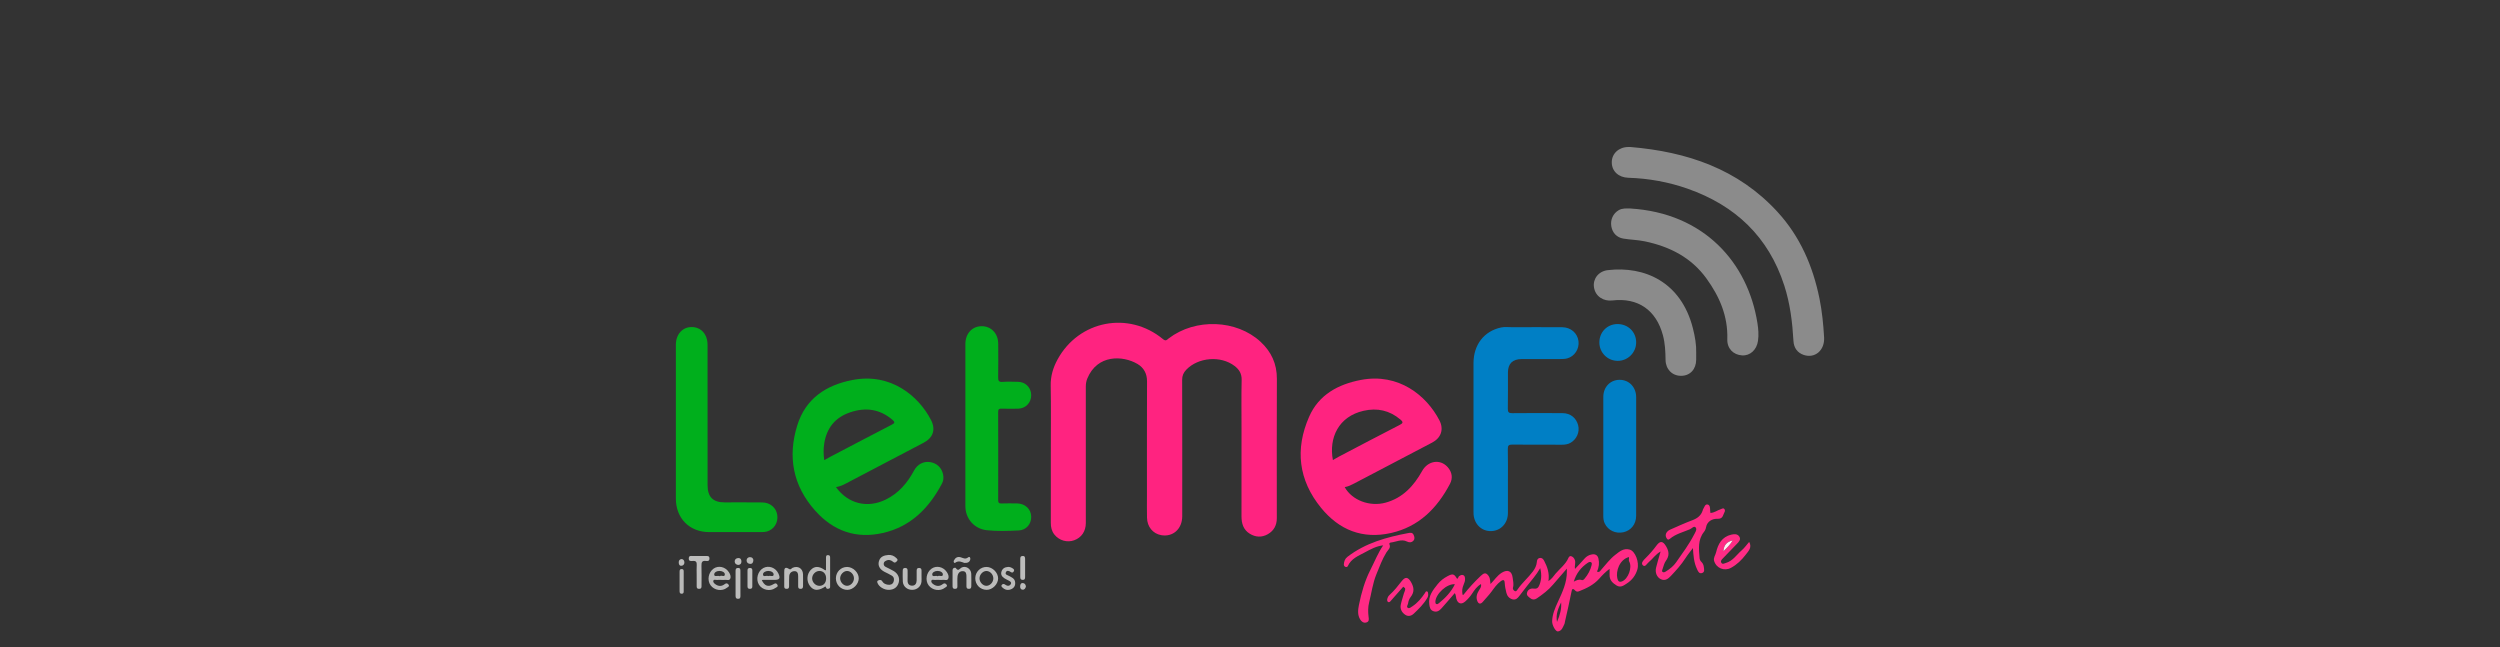 <?xml version="1.0" encoding="utf-8"?>
<!-- Generator: Adobe Illustrator 16.0.0, SVG Export Plug-In . SVG Version: 6.00 Build 0)  -->
<!DOCTYPE svg PUBLIC "-//W3C//DTD SVG 1.1//EN" "http://www.w3.org/Graphics/SVG/1.1/DTD/svg11.dtd">
<svg version="1.1" id="Layer_1" xmlns="http://www.w3.org/2000/svg" xmlns:xlink="http://www.w3.org/1999/xlink" x="0px" y="0px"
	 width="478.077px" height="123.734px" viewBox="-120.267 4.713 478.077 123.734"
	 enable-background="new -120.267 4.713 478.077 123.734" xml:space="preserve">
<rect x="-120.267" y="4.713" width="478.077" height="123.734" fill="#333333" stroke="none"/>
<g>
	<path fill="#FF2380" d="M80.687,91.009c0-4.186,0.05-8.375-0.026-12.562c-0.033-1.82,0.461-3.433,1.303-4.982
		c4.075-7.485,13.6-9.336,20.179-3.891c0.547,0.454,0.755,0.102,1.085-0.149c5.098-3.896,12.975-3.612,17.574,0.655
		c2.045,1.901,3.124,4.211,3.111,7.073c-0.041,8.883-0.014,17.768-0.011,26.65c0,1.354-0.562,2.406-1.729,3.068
		c-1.138,0.646-2.322,0.592-3.433-0.087c-1.239-0.758-1.594-1.964-1.594-3.348c0.013-5.585,0.005-11.169,0.005-16.75
		c0-3.107-0.044-6.217,0.024-9.327c0.028-1.199-0.476-1.99-1.348-2.66c-2.638-2.022-6.96-1.671-9.252,0.726
		c-0.529,0.556-0.778,1.143-0.776,1.941c0.028,8.69,0.022,17.386,0.015,26.076c-0.005,2.438-1.802,4.019-4.045,3.605
		c-1.572-0.29-2.66-1.606-2.691-3.334c-0.033-1.429-0.011-2.855-0.011-4.284c0-7.266-0.013-14.532,0.015-21.793
		c0.009-1.494-0.634-2.624-1.831-3.327c-2.788-1.637-7.676-1.854-9.587,2.784c-0.213,0.515-0.289,1.023-0.289,1.569
		c0.007,8.693,0.007,17.383,0.002,26.074c-0.002,1.591-0.836,2.797-2.247,3.301c-1.345,0.478-2.862,0.033-3.764-1.103
		c-0.516-0.651-0.684-1.398-0.682-2.224C80.694,100.149,80.687,95.577,80.687,91.009z"/>
	<path fill="#00AF1C" d="M39.597,97.867c2.316,3.194,6.013,4.097,9.522,2.378c2.459-1.206,4.141-3.176,5.412-5.557
		c0.646-1.206,1.831-1.805,3.067-1.608c1.287,0.204,2.186,1.051,2.473,2.313c0.133,0.61,0.096,1.223-0.19,1.765
		c-2.484,4.705-5.976,8.274-11.346,9.484c-5.122,1.158-9.452-0.389-12.926-4.287c-4.245-4.769-5.279-10.293-3.413-16.299
		c1.6-5.143,5.523-7.719,10.595-8.684c7.343-1.406,12.627,3.116,14.971,7.644c0.951,1.834,0.423,3.404-1.417,4.369
		c-5.014,2.63-10.032,5.261-15.048,7.894C40.792,97.544,40.264,97.74,39.597,97.867z M37.355,92.714
		c0.449-0.252,0.825-0.474,1.207-0.676c3.892-2.036,7.781-4.086,11.687-6.102c0.586-0.304,0.691-0.479,0.14-0.949
		c-2.425-2.066-5.122-2.425-8.079-1.423c-2.867,0.969-4.478,2.982-4.954,5.925C37.19,90.52,37.19,91.566,37.355,92.714z"/>
	<path fill="#FF2380" d="M136.881,97.863c1.389,2.51,4.774,3.802,7.811,2.974c3.283-0.893,5.393-3.187,6.988-6.044
		c1.106-1.988,3.457-2.367,4.895-0.751c0.848,0.959,1.014,2.108,0.444,3.188c-2.464,4.678-5.958,8.217-11.293,9.411
		c-5.417,1.214-9.882-0.558-13.352-4.798c-4.349-5.319-5.019-11.245-2.292-17.447c1.848-4.208,5.549-6.198,9.896-7.03
		c7.195-1.373,12.539,2.953,15.018,7.735c0.881,1.709,0.323,3.344-1.386,4.243c-4.934,2.59-9.866,5.178-14.803,7.765
		C138.198,97.429,137.588,97.752,136.881,97.863z M134.621,92.688c0.38-0.218,0.754-0.447,1.139-0.648
		c3.864-2.027,7.725-4.061,11.605-6.054c0.657-0.342,0.786-0.525,0.151-1.06c-2.077-1.745-4.405-2.248-7.01-1.661
		C135.685,84.354,133.825,88.459,134.621,92.688z"/>
	<path fill="#007FC5" d="M168.092,96.85c0,1.999,0.007,3.997,0,5.996c-0.008,1.931-1.368,3.382-3.2,3.43
		c-1.798,0.048-3.207-1.279-3.367-3.18c-0.02-0.22-0.014-0.445-0.014-0.668c0-9.418-0.002-18.843,0-28.262
		c0.002-3.542,2.034-6.141,5.286-6.832c0.695-0.146,1.391-0.05,2.081-0.05c3.205-0.002,6.411-0.021,9.61,0.004
		c1.646,0.016,2.913,1.143,3.102,2.665c0.18,1.472-0.731,2.903-2.15,3.293c-0.42,0.115-0.877,0.126-1.318,0.126
		c-2.476,0.013-4.946,0-7.421,0.007c-1.71,0.005-2.599,0.871-2.603,2.561c-0.011,2.316,0.021,4.631-0.021,6.947
		c-0.014,0.679,0.2,0.84,0.852,0.838c3.205-0.033,6.408-0.031,9.612-0.007c1.509,0.007,2.615,0.904,2.983,2.319
		c0.327,1.28-0.269,2.656-1.435,3.342c-0.512,0.298-1.06,0.375-1.644,0.375c-3.173-0.011-6.346,0.015-9.519-0.022
		c-0.655-0.003-0.868,0.157-0.855,0.837C168.122,92.66,168.092,94.754,168.092,96.85z"/>
	<path fill="#8B8B8B" d="M191.512,32.824c10.804,0.91,20.583,4.173,28.138,12.416c4.315,4.704,6.756,10.344,8.021,16.548
		c0.498,2.457,0.74,4.945,0.887,7.44c0.143,2.472-1.746,4.083-3.893,3.36c-1.183-0.399-1.888-1.33-1.964-2.637
		c-0.206-3.613-0.64-7.188-1.761-10.648c-3.015-9.306-9.35-15.3-18.473-18.503c-3.669-1.289-7.459-1.971-11.347-2.093
		c-1.855-0.057-3.164-1.239-3.165-2.943c-0.008-1.685,1.339-2.933,3.178-2.94C191.259,32.824,191.384,32.824,191.512,32.824z"/>
	<path fill="#00AF1C" d="M8.979,85.396c0-4.917-0.001-9.831,0-14.748c0-2,1.272-3.41,3.045-3.393c1.8,0.017,3.017,1.393,3.017,3.419
		c0.002,8.945,0,17.891,0.002,26.835c0,2.228,1.034,3.273,3.235,3.273c2.41,0.005,4.822-0.02,7.234,0.013
		c1.513,0.016,2.667,1.022,2.859,2.412c0.2,1.452-0.606,2.754-1.998,3.15c-0.329,0.093-0.688,0.104-1.034,0.105
		c-3.33,0.008-6.658,0.007-9.988,0.002c-3.762,0-6.372-2.626-6.372-6.414C8.979,95.169,8.979,90.283,8.979,85.396z"/>
	<path fill="#00AF1C" d="M64.345,86.006c0-5.171-0.001-10.34,0-15.507c0-2.016,1.315-3.426,3.159-3.406
		c1.813,0.021,3.113,1.414,3.12,3.368c0.009,2.126,0.028,4.249-0.013,6.373c-0.013,0.681,0.111,0.966,0.865,0.906
		c0.979-0.071,1.966-0.03,2.947-0.013c1.445,0.03,2.502,1.125,2.508,2.559c0.005,1.428-1.055,2.54-2.495,2.577
		c-1.043,0.019-2.094,0.017-3.137-0.005c-0.442-0.009-0.687,0.042-0.687,0.597c0.021,5.645,0.017,11.291,0.003,16.937
		c0,0.449,0.137,0.606,0.594,0.597c1.014-0.029,2.031-0.025,3.047-0.007c1.522,0.031,2.638,1.093,2.675,2.522
		c0.041,1.414-0.943,2.59-2.419,2.65c-2.021,0.084-4.062,0.172-6.082-0.05c-2.388-0.26-4.078-2.201-4.086-4.591
		C64.338,96.347,64.345,91.177,64.345,86.006z"/>
	<path fill="#8B8B8B" d="M191.484,44.582c14.124,0.865,22.501,10.361,24.326,21.924c0.173,1.107,0.274,2.25,0.104,3.402
		c-0.243,1.689-1.485,2.864-3.046,2.767c-1.684-0.106-2.878-1.33-2.821-3.084c0.146-4.394-1.48-8.166-3.994-11.629
		c-2.91-4.02-7.011-6.088-11.75-7.09c-1.369-0.291-2.769-0.303-4.14-0.533c-1.262-0.213-2.083-1.1-2.295-2.339
		c-0.215-1.262,0.329-2.45,1.393-3.082C189.962,44.503,190.726,44.577,191.484,44.582z"/>
	<path fill="#007FC5" d="M192.618,92.061c0,3.775,0.008,7.546-0.004,11.322c-0.006,1.56-0.983,2.786-2.422,3.108
		c-1.497,0.334-2.933-0.338-3.585-1.678c-0.228-0.464-0.276-0.959-0.276-1.472c0.004-7.576,0-15.156,0.004-22.735
		c0.004-1.875,1.317-3.248,3.096-3.261c1.815-0.015,3.178,1.386,3.186,3.302C192.626,84.451,192.618,88.256,192.618,92.061z"/>
	<path fill="#8B8B8B" d="M204.097,72.168c0,0.575,0,0.956-0.002,1.334c-0.011,1.836-1.171,3.074-2.882,3.08
		c-1.692,0.007-2.949-1.239-2.974-3.04c-0.021-1.587-0.089-3.164-0.502-4.709c-1.283-4.816-4.76-7.252-9.707-6.661
		c-1.581,0.189-3.231-0.716-3.486-2.564c-0.218-1.583,0.884-3.029,2.636-3.234c7.036-0.829,14.029,2.243,16.284,11.102
		C203.873,69.073,204.147,70.7,204.097,72.168z"/>
	<path fill="#FF2A84" d="M162.95,116.398c-0.807,0.471-1.269,1.163-1.715,1.847c-0.368,0.564-0.815,1.056-1.312,1.492
		c-0.751,0.654-1.428,0.418-1.695-0.542c-0.097-0.352-0.061-0.743-0.302-1.06c-0.854,0.987-1.683,1.97-2.543,2.921
		c-0.389,0.429-0.844,0.771-1.505,0.551c-0.688-0.224-0.752-0.824-0.825-1.37c-0.214-1.568,0.718-2.697,1.6-3.811
		c0.509-0.645,1.164-1.15,1.909-1.539c0.972-0.511,1.241-0.454,1.796,0.496c0.284-0.032,0.207-0.355,0.387-0.48
		c0.245-0.167,0.499-0.324,0.792-0.211c0.311,0.122,0.339,0.429,0.359,0.72c0.023,0.391-0.123,0.742-0.268,1.093
		c-0.3,0.726-0.332,1.139-0.215,1.934c0.063,0.01,0.154,0.047,0.173,0.02c1.011-1.29,2.115-2.48,3.302-3.613
		c0.614-0.59,1.012-0.711,1.515,0.011c0.206,0.303,0.259,0.517,0.36,1.536c0.749-0.759,1.289-1.624,2.157-2.162
		c1.1-0.677,1.931-0.34,2.078,0.949c0.065,0.62,0.256,1.243,0.063,1.885c-0.079,0.267,0.085,0.519,0.293,0.651
		c0.309,0.2,0.467-0.109,0.593-0.296c0.854-1.253,2.031-2.229,2.929-3.44c0.398-0.532,0.697-1.131,0.751-1.819
		c0.025-0.372,0.15-0.693,0.587-0.745c0.411-0.049,0.638,0.219,0.806,0.541c0.61,1.163,1.049,2.371,0.821,3.879
		c0.686-0.432,0.984-0.985,1.383-1.445c0.841-0.979,1.912-1.767,2.446-2.996c0.085-0.203,0.268-0.402,0.52-0.321
		c0.35,0.11,0.572,0.373,0.703,0.724c0.197,0.534-0.093,1.067,0.027,1.715c0.641-0.694,1.25-1.31,1.813-1.968
		c0.394-0.459,0.86-0.713,1.448-0.814c0.665-0.114,1.086,0.206,1.219,0.778c0.194,0.835,0.129,1.679-0.275,2.496
		c0.455,0.276,0.658-0.174,0.873-0.418c0.842-0.943,1.601-1.976,2.604-2.755c0.811-0.631,1.62-1.362,2.799-1.011
		c1.057,0.313,1.84,2.417,1.455,3.766c-0.343,1.189-1.048,2.085-2.068,2.737c-0.576,0.373-1.158,0.817-1.914,0.355
		c-0.768-0.47-1.365-1.036-1.339-2.024c0.004-0.35,0-0.694,0-1.156c-0.772,0.566-1.384,1.2-1.968,1.86
		c-1.051,1.187-2.42,1.86-3.865,2.42c-0.268,0.105-0.503,0.105-0.701-0.094c-0.563-0.595-0.653-0.341-0.78,0.325
		c-0.355,1.86-0.805,3.707-1.214,5.557c-0.037,0.159-0.038,0.329-0.103,0.465c-0.297,0.578-0.469,1.317-1.237,1.433
		c-0.45,0.067-1.139-1.193-1.116-1.937c0.033-1.332,0.552-2.531,1.096-3.706c0.865-1.869,1.744-3.72,1.72-5.844
		c-0.004-0.118,0-0.24,0-0.528c-0.958,1.103-1.824,2.084-2.667,3.082c-0.887,1.048-1.971,1.859-3.093,2.621
		c-0.409,0.278-0.84,0.278-1.233-0.04c-0.313-0.256-0.72-0.49-0.645-0.974c0.069-0.433,0.354-0.75,0.796-0.851
		c0.503-0.118,1.122,0.267,1.476-0.459c0.461-0.932,0.623-2.096,0.268-3.468c-0.764,1.341-1.69,2.338-2.524,3.417
		c-0.482,0.62-0.973,1.236-1.445,1.87c-0.338,0.447-0.688,0.845-1.332,0.677c-0.651-0.173-1.018-0.643-1.171-1.252
		c-0.157-0.615-0.283-1.23-0.316-1.871c-0.025-0.482-0.168-0.766-0.753-0.342c-0.771,0.562-1.275,1.326-1.816,2.053
		c-0.49,0.661-1.065,1.231-1.585,1.856c-0.466,0.566-0.886,0.482-1.119-0.2c-0.263-0.761,0.009-1.434,0.412-2.06
		C162.828,117.182,163.05,116.889,162.95,116.398z M191.229,111.234c-1.824,0.503-2.514,2.736-2.219,4.045
		c0.112,0.512,0.323,0.843,0.901,0.615c1.187-0.466,2.008-2.675,1.377-3.798C191.127,111.802,191.313,111.554,191.229,111.234z
		 M180.685,115.943c0.504-0.263,0.964-0.502,1.533-0.302c0.233,0.079,0.42-0.127,0.559-0.297c0.639-0.754,1.094-1.612,1.326-2.577
		c0.044-0.181,0.083-0.415-0.092-0.525c-0.189-0.123-0.407-0.056-0.611,0.075C182.069,113.188,181.154,114.371,180.685,115.943z
		 M157.955,116.438c-1.517-0.146-3.691,1.841-3.735,3.364c-0.008,0.171,0.013,0.323,0.168,0.408
		c0.202,0.118,0.367-0.036,0.497-0.142C156.139,119.061,157.231,117.917,157.955,116.438z M177.479,123.648
		c0.579-1.34,0.891-2.503,0.79-3.751C177.734,121.021,177.207,122.142,177.479,123.648z"/>
	<path fill="#FF2A84" d="M203.475,109.516c-0.48,0.644-1.001,1.265-1.431,1.94c-0.784,1.232-1.758,2.303-2.748,3.354
		c-0.509,0.543-1.118,1.086-1.998,0.646c-0.718-0.363-1.099-1.246-0.869-2.204c0.229-0.972,0.538-1.926,0.861-3.073
		c-1.021,0.575-1.522,1.44-2.262,2.032c-0.354,0.276-0.686,1.033-1.128,0.603c-0.428-0.41,0.088-0.955,0.493-1.346
		c0.769-0.756,1.475-1.568,2.112-2.433c0.724-0.972,1.237-0.865,1.85,0.172c0.589,0.996,0.622,1.841-0.074,2.785
		c-0.303,0.414-0.408,0.979-0.597,1.482c-0.077,0.202-0.207,0.474-0.014,0.616c0.214,0.163,0.48,0.004,0.689-0.135
		c0.733-0.461,1.41-1.001,1.9-1.709c1.193-1.711,2.446-3.385,3.406-5.245c0.226-0.44,0.633-1.015,0.352-1.394
		c-0.318-0.43-0.774,0.178-1.13,0.323c-1.297,0.549-2.712,0.893-3.82,1.819c-0.37,0.312-0.497,0.091-0.647-0.149
		c-0.351-0.563-0.064-1.264,0.696-1.603c1.412-0.628,2.825-1.265,4.269-1.809c0.942-0.354,1.634-0.879,1.95-1.847
		c0.03-0.089,0.04-0.192,0.095-0.27c0.235-0.351,0.344-0.979,0.85-0.88c0.481,0.096,0.467,0.677,0.487,1.121
		c0.009,0.154,0.029,0.307,0.048,0.491c0.758-0.025,1.316-0.502,1.965-0.71c0.221-0.067,0.467-0.304,0.698-0.044
		c0.206,0.228,0.102,0.499-0.015,0.71c-0.289,0.533-0.256,1.212-1.331,1.166c-0.829-0.036-1.944,0.403-2.155,1.633
		c-0.05,0.303-0.19,0.622-0.381,0.86c-1.212,1.511-0.995,3.26-0.854,4.994c0.021,0.287,0.135,0.551,0.356,0.758
		c0.265,0.247,0.407,0.583,0.451,0.925c0.055,0.449,0.248,1.042-0.375,1.215c-0.545,0.151-0.737-0.38-0.924-0.773
		C203.653,112.283,203.561,110.936,203.475,109.516z"/>
	<path fill="#FF2A84" d="M144.242,109.001c-1.322,0.142-2.425,0.759-3.514,1.346c-1.232,0.664-2.61,1.188-3.246,2.609
		c-0.075,0.16-0.222,0.216-0.398,0.179c-0.255-0.063-0.381-0.279-0.366-0.497c0.042-0.572,0.185-1.058,0.708-1.46
		c3.438-2.639,7.459-3.741,11.61-4.526c0.433-0.084,0.822-0.132,1.034,0.368c0.161,0.365,0.253,0.749-0.035,1.068
		c-0.333,0.374-0.776,0.418-1.217,0.192c-1.075-0.553-2.085,0.063-3.118,0.177c-0.155,0.014-0.352,0.152-0.271,0.316
		c0.336,0.728-0.283,1.108-0.572,1.582c-0.813,1.317-1.331,2.756-1.914,4.174c-0.713,1.734-0.933,3.587-1.39,5.382
		c-0.224,0.865-0.22,1.801-0.109,2.718c0.05,0.416,0.181,0.94-0.417,1.115c-0.546,0.155-0.925-0.155-1.19-0.582
		c-0.543-0.878-0.411-1.892-0.231-2.778c0.472-2.335,1.131-4.639,2.224-6.771C142.614,112.083,143.236,110.469,144.242,109.001z"/>
	<path fill="#007FC5" d="M185.58,70.229c-0.022-1.973,1.476-3.521,3.421-3.547c2.03-0.025,3.595,1.471,3.617,3.459
		c0.024,1.966-1.572,3.584-3.528,3.579C187.152,73.715,185.596,72.168,185.58,70.229z"/>
	<path fill="#FF2C85" d="M214.23,108.339c0.589,1.083-0.129,1.75-0.646,2.427c-0.778,1.021-1.694,1.923-2.845,2.541
		c-1.285,0.688-2.813,0.053-3.217-1.343c-0.172-0.591,0.258-1.086,0.383-1.632c0.377-1.586,1.106-2.955,2.902-3.379
		c0.587-0.136,1.182-0.172,1.535,0.369c0.364,0.573-0.085,1.004-0.463,1.396c-0.89,0.927-1.776,1.861-2.68,2.776
		c-0.232,0.237-0.484,0.47-0.305,0.81c0.21,0.39,0.551,0.156,0.841,0.075c1.367-0.371,2.085-1.578,3.069-2.43
		C213.316,109.505,213.719,108.932,214.23,108.339z M211.073,108.062c-1.124,0.265-1.683,0.893-1.762,2.046
		C209.999,109.454,210.612,108.847,211.073,108.062z"/>
	<path fill="#FF2C85" d="M148.079,116.91c-0.765,0.869-1.526,1.743-2.297,2.604c-0.159,0.176-0.344,0.492-0.614,0.302
		c-0.259-0.176-0.166-0.531-0.077-0.793c0.064-0.204,0.203-0.399,0.366-0.539c0.878-0.784,1.594-1.706,2.316-2.628
		c0.714-0.913,1.222-0.813,1.792,0.169c0.593,1.021,0.669,1.914-0.08,2.868c-0.268,0.343-0.419,0.772-0.485,1.219
		c-0.042,0.291-0.379,0.636-0.034,0.849c0.278,0.167,0.592-0.13,0.857-0.299c0.999-0.652,1.741-1.557,2.396-2.533
		c0.104-0.155,0.159-0.393,0.393-0.329c0.209,0.055,0.203,0.279,0.227,0.47c0.037,0.3-0.026,0.558-0.178,0.813
		c-0.677,1.154-1.625,2.09-2.586,2.993c-0.447,0.422-1.069,0.598-1.655,0.178c-0.644-0.454-0.969-1.106-0.819-1.891
		c0.146-0.743,0.412-1.457,0.606-2.189c0.089-0.325,0.331-0.621,0.208-0.99C148.304,117.093,148.191,117.003,148.079,116.91z"/>
	<path fill="#BBBBBA" d="M49.626,110.837c0.579-0.031,1.067,0.162,1.472,0.556c0.178,0.17,0.42,0.344,0.153,0.628
		c-0.204,0.218-0.396,0.41-0.714,0.138c-0.383-0.319-0.815-0.481-1.315-0.246c-0.234,0.112-0.455,0.23-0.49,0.526
		c-0.046,0.325,0.101,0.547,0.381,0.688c0.503,0.263,1.029,0.491,1.517,0.781c0.849,0.504,1.219,1.367,0.953,2.248
		c-0.271,0.892-0.919,1.323-1.833,1.354c-0.96,0.032-1.948-0.589-2.223-1.343c-0.083-0.229-0.052-0.374,0.153-0.461
		c0.281-0.122,0.581-0.155,0.753,0.15c0.244,0.437,0.647,0.604,1.089,0.673c0.472,0.077,0.914-0.073,1.085-0.553
		c0.162-0.438,0.109-0.908-0.331-1.183c-0.451-0.284-0.948-0.494-1.426-0.743c-0.89-0.474-1.274-1.172-1.044-2.002
		C48.059,111.139,48.8,110.905,49.626,110.837z"/>
	<path fill="#B9B9B8" d="M37.686,113.771c0-0.811,0-1.568,0.003-2.328c0-0.29-0.012-0.601,0.422-0.576
		c0.364,0.016,0.366,0.286,0.366,0.542c0.002,1.78,0.002,3.554,0,5.329c-0.001,0.213,0.046,0.477-0.248,0.546
		c-0.219,0.051-0.447,0.081-0.531-0.221c-0.105-0.36-0.261-0.112-0.4-0.026c-1.188,0.698-1.998,0.618-2.674-0.262
		c-0.691-0.896-0.632-2.245,0.133-3.059c0.74-0.782,1.585-0.782,2.706,0.008C37.487,113.74,37.521,113.736,37.686,113.771z
		 M37.714,115.313c-0.002-0.86-0.533-1.432-1.31-1.416c-0.732,0.018-1.371,0.688-1.365,1.432c0.007,0.743,0.66,1.409,1.383,1.414
		C37.198,116.752,37.72,116.177,37.714,115.313z"/>
	<path fill="#B9B9B8" d="M59.388,115.608c-0.287,0-0.572-0.02-0.859,0.007c-0.231,0.02-0.586-0.149-0.678,0.122
		c-0.117,0.338,0.19,0.581,0.449,0.753c0.564,0.373,1.147,0.357,1.676-0.051c0.277-0.216,0.501-0.248,0.73,0.026
		c0.321,0.379-0.091,0.501-0.274,0.642c-0.917,0.738-2.416,0.507-3.123-0.466c-0.707-0.97-0.425-2.497,0.591-3.197
		c0.93-0.639,2.225-0.342,2.9,0.673c0.256,0.383,0.444,0.826,0.264,1.251c-0.188,0.441-0.664,0.186-1.016,0.234
		C59.832,115.633,59.608,115.608,59.388,115.608z M59.046,114.91c0.297-0.256,0.949,0.217,0.991-0.307
		c0.035-0.449-0.514-0.723-1.054-0.711c-0.503,0.012-1.008,0.292-0.979,0.692C58.053,115.149,58.678,114.684,59.046,114.91z"/>
	<path fill="#B9B9B8" d="M25.397,115.608c0.51,1.143,1.221,1.414,2.159,0.868c0.315-0.18,0.557-0.342,0.799,0.004
		c0.307,0.439-0.172,0.545-0.375,0.692c-0.969,0.692-2.459,0.376-3.099-0.625c-0.671-1.054-0.259-2.626,0.835-3.215
		c1.032-0.551,2.349-0.068,2.87,1.051c0.422,0.907,0.243,1.219-0.73,1.221C27.071,115.612,26.283,115.608,25.397,115.608z
		 M26.642,114.882c0.354-0.177,0.993,0.231,1.034-0.278c0.031-0.445-0.517-0.723-1.058-0.711c-0.497,0.014-1.014,0.292-0.975,0.693
		C25.691,115.149,26.313,114.684,26.642,114.882z"/>
	<path fill="#B9B9B8" d="M17.695,115.608c-0.283,0-0.572-0.023-0.852,0.007c-0.238,0.02-0.586-0.15-0.684,0.123
		c-0.117,0.337,0.194,0.58,0.456,0.752c0.561,0.373,1.143,0.356,1.675-0.051c0.28-0.22,0.498-0.245,0.726,0.026
		c0.319,0.379-0.093,0.501-0.272,0.646c-0.921,0.735-2.412,0.503-3.122-0.471c-0.708-0.969-0.427-2.5,0.588-3.2
		c0.934-0.639,2.232-0.338,2.902,0.679c0.253,0.382,0.447,0.824,0.266,1.25c-0.192,0.438-0.669,0.185-1.019,0.233
		C18.139,115.631,17.917,115.608,17.695,115.608z M17.403,114.907c0.253-0.297,0.899,0.268,0.941-0.329
		c0.029-0.404-0.485-0.677-0.986-0.686c-0.542-0.012-1.084,0.271-1.046,0.719C16.358,115.102,16.997,114.708,17.403,114.907z"/>
	<path fill="#BBBBBA" d="M39.582,115.299c0.013-1.223,0.957-2.173,2.147-2.168c1.13,0.008,2.208,1.054,2.223,2.16
		c0.018,1.103-1.062,2.211-2.161,2.219C40.548,117.521,39.573,116.54,39.582,115.299z M43.036,115.291
		c-0.01-0.721-0.609-1.365-1.286-1.39c-0.694-0.023-1.376,0.702-1.356,1.443c0.021,0.714,0.657,1.393,1.317,1.393
		C42.414,116.742,43.046,116.057,43.036,115.291z"/>
	<path fill="#BBBBBA" d="M68.407,113.131c1.126,0.014,2.197,1.083,2.197,2.189c0,1.111-1.087,2.197-2.189,2.189
		c-1.243-0.008-2.196-0.987-2.179-2.237C66.254,114.063,67.219,113.111,68.407,113.131z M67.046,115.301
		c-0.013,0.703,0.608,1.406,1.266,1.437c0.703,0.037,1.365-0.643,1.376-1.401c0.009-0.758-0.627-1.443-1.337-1.434
		C67.689,113.91,67.057,114.587,67.046,115.301z"/>
	<path fill="#BDBDBC" d="M12.957,114.643c0-0.631-0.03-1.265,0.011-1.894c0.035-0.578-0.165-0.813-0.751-0.765
		c-0.366,0.029-0.81,0.092-0.77-0.526c0.039-0.561,0.466-0.41,0.783-0.418c0.819-0.016,1.641-0.007,2.463-0.007
		c0.35,0,0.717-0.041,0.709,0.502c-0.009,0.479-0.338,0.495-0.655,0.449c-0.76-0.105-0.892,0.269-0.873,0.933
		c0.046,1.231,0.013,2.465,0.013,3.699c0,0.35,0.046,0.726-0.503,0.701c-0.49-0.023-0.42-0.377-0.424-0.681
		C12.955,115.972,12.957,115.307,12.957,114.643z"/>
	<path fill="#BDBDBC" d="M29.704,115.313c0-0.379,0.009-0.759-0.002-1.14c-0.026-0.718,0.112-1.182,0.939-0.648
		c0.318,0.205,0.442-0.136,0.643-0.225c1.014-0.461,1.964,0.09,2.01,1.208c0.027,0.727,0.002,1.455,0.007,2.183
		c0,0.342-0.026,0.641-0.488,0.626c-0.49-0.007-0.442-0.347-0.446-0.661c-0.002-0.574-0.007-1.142,0-1.714
		c0.003-0.517-0.1-1.021-0.722-1.006c-0.542,0.019-0.954,0.363-0.991,0.962c-0.039,0.566-0.018,1.135-0.024,1.708
		c0,0.344,0.054,0.728-0.492,0.711c-0.495-0.015-0.433-0.363-0.435-0.673C29.695,116.2,29.704,115.757,29.704,115.313z"/>
	<path fill="#BDBDBC" d="M61.892,115.283c0-0.507-0.002-1.01,0-1.52c0-0.479,0.517-0.575,0.629-0.409
		c0.467,0.688,0.723,0.106,1.058-0.085c0.801-0.451,1.84,0.171,1.889,1.163c0.037,0.758,0.004,1.516,0.009,2.278
		c0.006,0.352-0.044,0.629-0.503,0.606c-0.416-0.015-0.429-0.287-0.429-0.584c0.001-0.574-0.005-1.142,0.001-1.71
		c0.008-0.507-0.03-1.038-0.642-1.085c-0.627-0.048-0.996,0.393-1.062,0.991c-0.062,0.563-0.014,1.141-0.026,1.707
		c-0.003,0.305,0.072,0.662-0.423,0.681c-0.547,0.021-0.503-0.352-0.503-0.708c-0.003-0.439-0.003-0.884-0.003-1.327
		C61.89,115.283,61.89,115.283,61.892,115.283z"/>
	<path fill="#BDBDBC" d="M55.957,114.91c0,0.351,0.028,0.699-0.007,1.046c-0.09,0.889-0.832,1.54-1.743,1.554
		c-0.96,0.022-1.753-0.621-1.827-1.557c-0.054-0.692-0.011-1.395-0.019-2.091c-0.003-0.329,0.093-0.545,0.479-0.544
		c0.399,0.008,0.455,0.248,0.455,0.566c-0.007,0.602,0.015,1.205-0.007,1.809c-0.021,0.617,0.257,1.014,0.856,1.018
		c0.621,0.009,0.868-0.443,0.88-1.021c0.009-0.601,0.007-1.203,0.002-1.805c-0.002-0.319,0.057-0.562,0.455-0.566
		c0.388-0.001,0.483,0.215,0.477,0.548C55.952,114.214,55.958,114.563,55.957,114.91z"/>
	<path fill="#BBBBBA" d="M72.47,113.131c0.339-0.033,0.629,0.093,0.897,0.26c0.229,0.143,0.416,0.32,0.216,0.613
		c-0.148,0.217-0.327,0.263-0.558,0.098c-0.341-0.246-0.779-0.383-0.955,0.083c-0.167,0.434,0.355,0.511,0.636,0.668
		c0.47,0.261,1.006,0.471,1.128,1.057c0.131,0.651-0.082,1.195-0.73,1.477c-0.655,0.281-1.234,0.122-1.728-0.374
		c-0.109-0.111-0.216-0.248-0.096-0.412c0.116-0.16,0.289-0.266,0.488-0.19c0.174,0.066,0.318,0.208,0.494,0.276
		c0.305,0.123,0.586,0.009,0.747-0.239c0.212-0.329-0.035-0.521-0.3-0.668c-0.307-0.167-0.631-0.304-0.916-0.49
		c-0.458-0.302-0.729-0.709-0.544-1.284C71.444,113.412,71.894,113.175,72.47,113.131z"/>
	<path fill="#BDBDBC" d="M21.324,116.184c0,0.821,0,1.646,0.003,2.469c0,0.312-0.033,0.566-0.446,0.574
		c-0.381,0-0.484-0.205-0.484-0.537c0.002-1.615,0.002-3.23,0-4.844c0-0.343,0.12-0.531,0.497-0.523
		c0.42,0.008,0.429,0.282,0.429,0.586C21.324,114.666,21.324,115.423,21.324,116.184z"/>
	<path fill="#BDBDBC" d="M75.765,113.363c0,0.538-0.005,1.072,0,1.608c0.002,0.335-0.005,0.647-0.479,0.633
		c-0.396-0.012-0.447-0.26-0.447-0.571c0.003-1.139,0.003-2.273,0-3.413c0-0.304,0.028-0.565,0.438-0.585
		c0.465-0.019,0.492,0.279,0.488,0.62C75.759,112.224,75.765,112.794,75.765,113.363z"/>
	<path fill="#BDBDBC" d="M23.599,115.354c0,0.503-0.004,1.009,0,1.519c0.005,0.32-0.155,0.45-0.469,0.446
		c-0.311,0-0.452-0.151-0.452-0.465c0.002-1.011,0.002-2.024,0-3.034c-0.005-0.295,0.091-0.478,0.424-0.494
		c0.377-0.017,0.508,0.16,0.503,0.512C23.595,114.34,23.599,114.847,23.599,115.354z"/>
	<path fill="#B9B9B8" d="M10.478,115.893c0,0.633,0.002,1.264,0,1.899c0,0.235-0.041,0.443-0.344,0.462
		c-0.337,0.021-0.444-0.168-0.444-0.466c0-1.266,0-2.53,0-3.797c0-0.304,0.109-0.483,0.446-0.458
		c0.303,0.017,0.342,0.227,0.342,0.462C10.48,114.628,10.478,115.261,10.478,115.893z"/>
	<path fill="#BBBBBA" d="M64.14,112.36c-0.451-0.145-1.063-0.533-1.751-0.024c-0.192,0.14-0.37-0.189-0.246-0.433
		c0.275-0.538,0.7-0.806,1.323-0.615c0.46,0.141,0.865,0.433,1.398,0.015c0.316-0.248,0.503,0.11,0.405,0.447
		C65.137,112.207,64.787,112.394,64.14,112.36z"/>
	<path fill="#BDBDBC" d="M20.882,112.749c-0.374-0.056-0.655-0.279-0.655-0.663c-0.005-0.385,0.271-0.638,0.667-0.654
		c0.427-0.022,0.623,0.25,0.623,0.651C21.52,112.486,21.324,112.733,20.882,112.749z"/>
	<path fill="#B9B9B8" d="M23.803,111.776c-0.013,0.503-0.185,0.783-0.622,0.768c-0.398-0.014-0.673-0.265-0.675-0.657
		c-0.003-0.348,0.242-0.604,0.596-0.631C23.506,111.228,23.743,111.465,23.803,111.776z"/>
	<path fill="#BDBDBC" d="M10.047,111.618c0.398,0.015,0.543,0.306,0.563,0.629c0.022,0.34-0.188,0.624-0.54,0.657
		c-0.403,0.039-0.533-0.263-0.542-0.611C9.518,111.938,9.655,111.682,10.047,111.618z"/>
	<path fill="#BDBDBC" d="M75.92,116.889c-0.101,0.315-0.252,0.612-0.624,0.592c-0.392-0.025-0.495-0.333-0.479-0.681
		c0.019-0.352,0.165-0.641,0.564-0.585C75.726,116.26,75.885,116.54,75.92,116.889z"/>
	<path fill="#FFF3F7" d="M211.073,108.062c-0.461,0.784-1.074,1.391-1.762,2.046C209.391,108.954,209.949,108.327,211.073,108.062z"
		/>
</g>
</svg>

